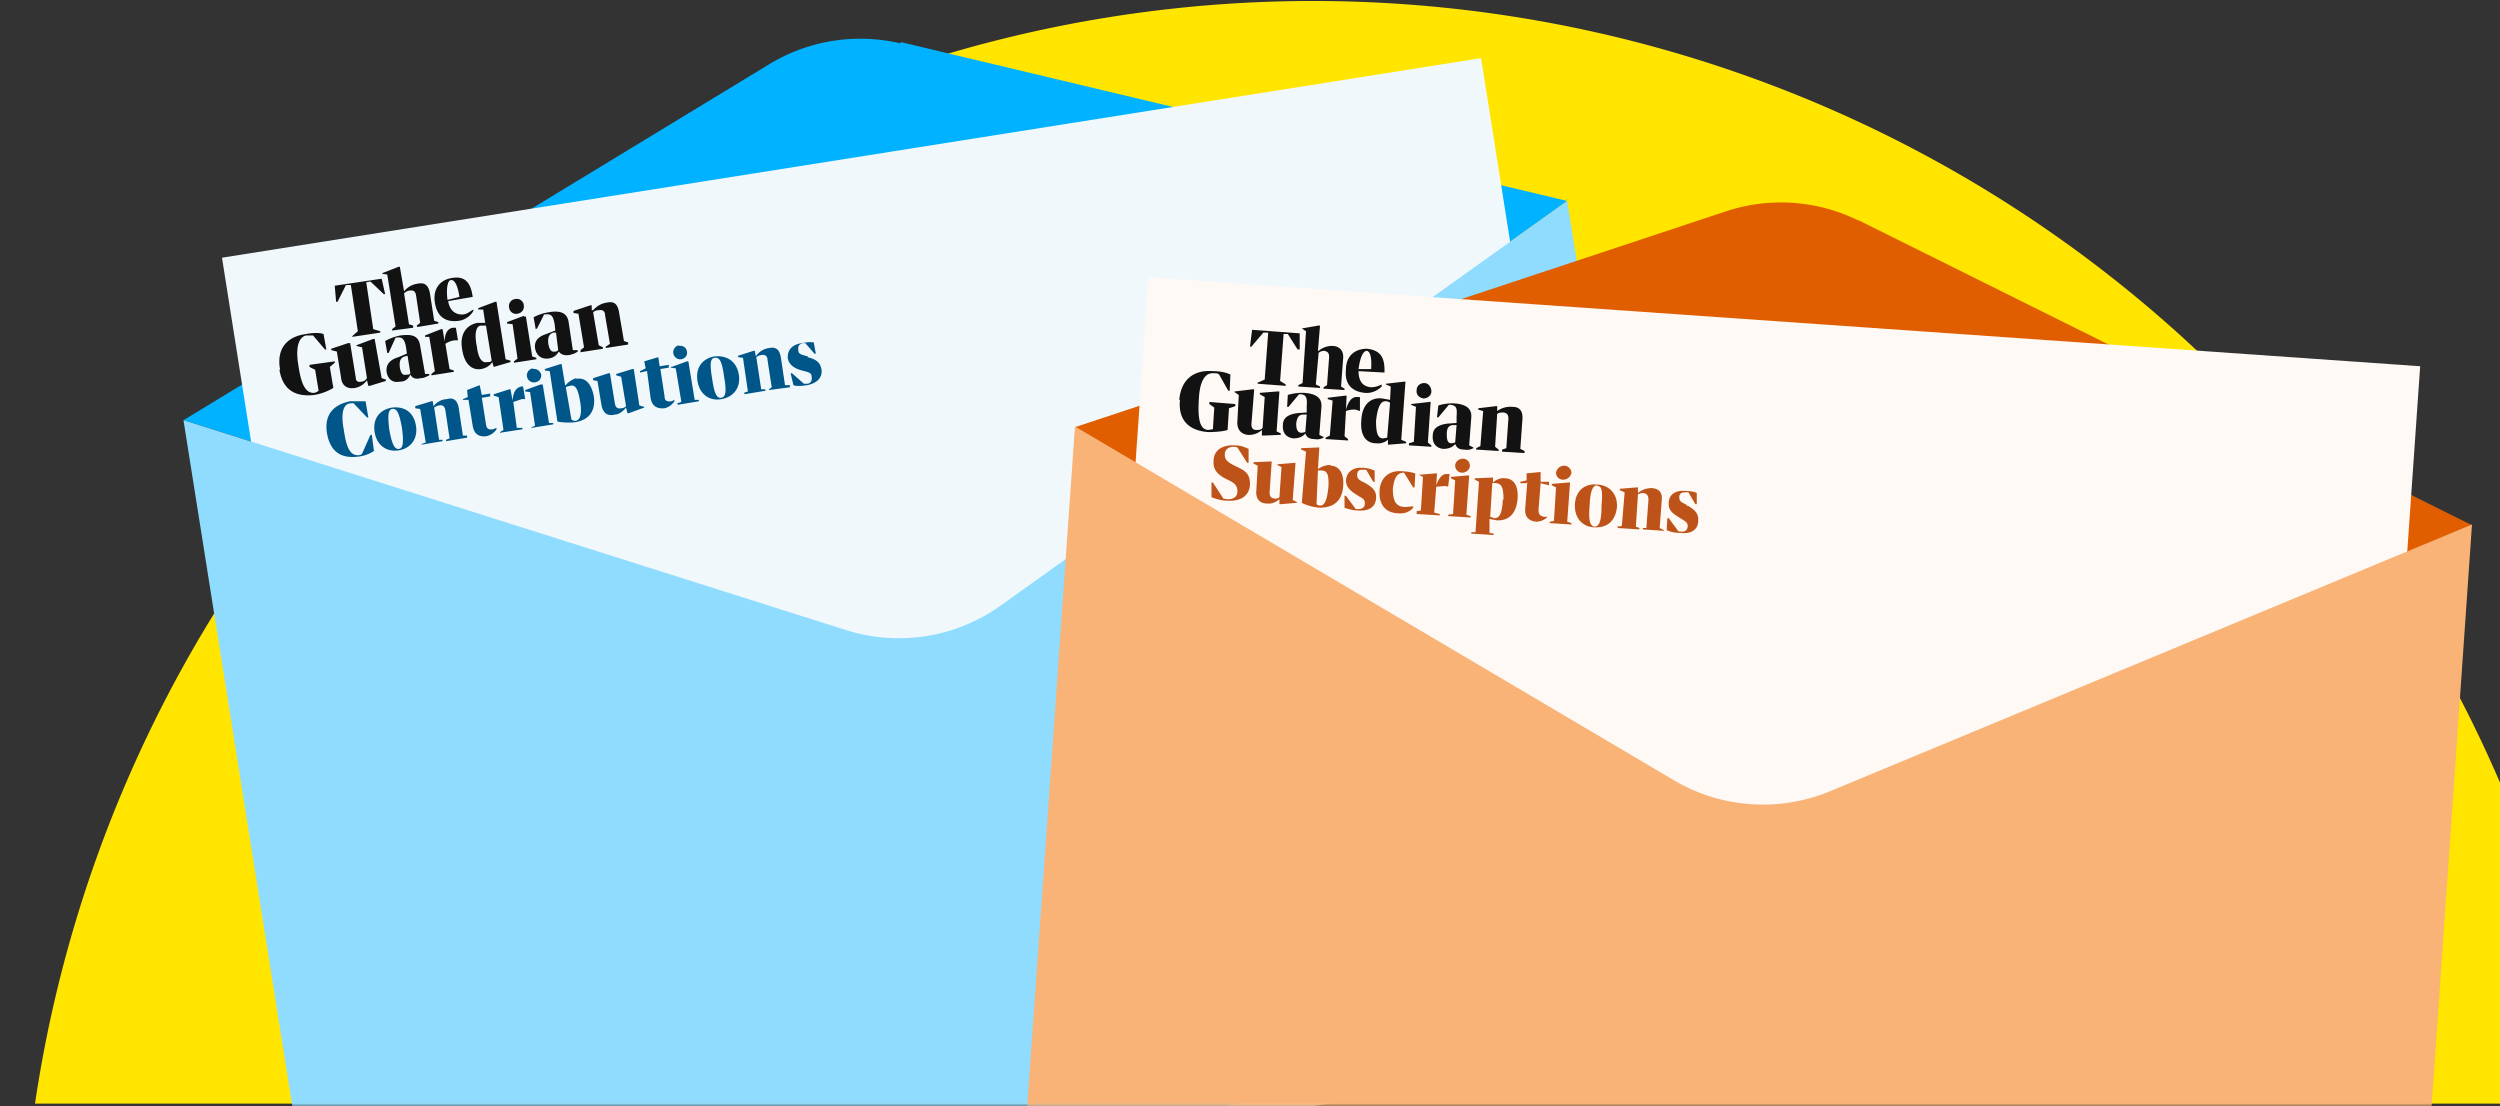 <svg class="svg-newsletters" xmlns="http://www.w3.org/2000/svg" width="357" height="158" viewBox="0 0 357 158"><rect x="0" y="0" width="357" height="158" fill="#333333" stroke="none"/><defs><path id="a" d="M0 0h375v169H0z"/></defs><g transform="translate(0 -11)" fill="none" fill-rule="evenodd"><mask id="b" fill="#fff"><use href="#a"/></mask><path d="M370 168.5a184.5 184.5 0 0 0-365 .1h365z" fill="#FFE500" mask="url(#b)"/><g mask="url(#b)"><path d="M128.6 17l95.2 22.7L143 97.4A25 25 0 0 1 121 101L26.2 71l83.6-50.8a25 25 0 0 1 18.8-3z" fill="#00B2FF"/><path fill="#F1F8FC" d="M31.7 47.8l179.8-28.5L234 161.6 54.2 190z"/><path d="M51.3 76a.7.7 0 0 0 .4-.2l1.2-2.7h.2l.3 2.3a5 5 0 0 1-2.2.8c-2.3.3-4-.5-4.5-3.3-.5-3 1.3-4.2 3.3-4.6h2.2l.4 2.3h-.2l-1.9-2a1 1 0 0 0-.4 0c-1 0-1.5 1.2-1 3.8.4 2.8 1 3.7 2.2 3.6zm5.7-.7c-1.8.3-3.2-.7-3.5-2.6-.3-1.9.7-3.2 2.5-3.5 1.8-.2 3.1.7 3.4 2.6.3 1.8-.7 3.2-2.4 3.5zm-1-5.9c-.5.1-.7.7-.4 3 .4 2.2.8 2.8 1.4 2.7.5-.1.7-.7.4-3-.4-2.3-.8-2.8-1.4-2.7zm4.2 5l.6-.2-.8-4.8-.7-.1V69l2.3-.7h.2l.1.7c.5-.6 1.2-1 1.9-1 1-.3 1.5.2 1.7 1.2l.6 4h.6v.3l-3 .5v-.2l.5-.2-.6-4c-.1-.6-.4-.8-.9-.7a1.6 1.6 0 0 0-.7.3l.7 4.6h.5v.2l-3 .5v-.2zm6.7-6.3h-.8V68l.7-.3-.1-1 1.8-.7.3 1.4 1.2-.2v.4l-1.2.2.6 3.8c.1.6.3.8 1 .7l.5-.2v.2a2.3 2.3 0 0 1-1.5 1c-1 .1-1.7-.3-1.9-1.5l-.6-3.7zm3.6-.8l2.2-.7h.2l.3 1.6c.1-1.3.5-1.8 1.2-2a.7.7 0 0 1 .3 0L75 68a2 2 0 0 0-.5 0l-1.2.4.5 3.7h.8v.2l-3.2.5v-.1l.5-.3-.7-4.7-.7-.2v-.2zm5.6-3.6c.5-.1 1 .2 1.2.8 0 .6-.3 1-.9 1.1a1 1 0 0 1-.3-2zm-1.1 3l2.2-.8h.3l.9 5.5h.6v.2l-3.1.5V72l.5-.2-.7-4.8-.7-.1v-.2zm7.3-1.6c1.1-.2 2.1.4 2.5 2.5.3 2.2-.8 3.4-2.7 3.7-1 .1-2 0-2.5-.1L78.5 64l-.7-.1v-.2L80 63h.2l.5 3h.1c.2-.3.8-.8 1.5-1zm-.1 6c.6-.1 1-.9.6-3-.3-1.7-.7-2.2-1.4-2a1.6 1.6 0 0 0-.6.2l.8 4.6a.9.9 0 0 0 .6.2zm3.1-5.7l-.6-.1V65l2.2-.7h.2l.7 4.3c.1.6.4.8.9.7.3 0 .5-.1.7-.3l-.7-4.2-.7-.2v-.2l2.3-.7h.2l.8 5.2.7.2v.1l-2.2.8h-.2l-.2-.8c-.4.5-1 1-1.6 1-1.1.3-1.7-.3-1.9-1.3l-.6-3.6zm7-1.4l-.9.2V64l.8-.4-.2-1L94 62l.2 1.3 1.3-.2v.4l-1.2.2.6 3.9c0 .6.3.8 1 .7l.4-.2v.2a2.3 2.3 0 0 1-1.4 1c-1.1.1-1.8-.3-2-1.5l-.5-3.8zm4.6-3.6c.6-.1 1.1.2 1.2.8.1.6-.3 1-.8 1.1a1 1 0 0 1-.3-2zm-1 3l2.2-.8h.2l.9 5.5h.6v.2l-3 .5-.1-.2.6-.2-.8-4.8-.7-.1v-.2zM103 68c-1.7.3-3.1-.7-3.4-2.6-.3-1.9.7-3.2 2.4-3.5 1.8-.2 3.2.7 3.5 2.6.3 1.8-.7 3.2-2.5 3.5zm-1-5.9c-.5.1-.7.7-.3 3 .3 2.2.7 2.8 1.3 2.7.6-.1.8-.8.4-3-.3-2.3-.7-2.8-1.3-2.7zm4.2 5l.6-.2-.7-4.8-.7-.1v-.2l2.2-.7h.2l.1.7h.1c.4-.6 1.1-1 1.8-1.1 1-.2 1.5.2 1.7 1.3l.6 4h.7v.3l-3 .4v-.1l.4-.3-.6-3.9c0-.6-.4-.8-.9-.7a1.6 1.6 0 0 0-.7.3l.7 4.6h.6v.2l-3 .5v-.2zm9.1-5.1c1.2.3 1.8.7 2 1.7.2 1.2-.6 2-2 2.3-.8.1-1.5.2-2 0l-.4-1.7h.2l1.7 1.5h.4c.6 0 .8-.5.7-1 0-.5-.3-.6-1-.8l-.4-.1c-1.1-.3-1.8-.8-2-1.7-.1-1.2.6-2 2-2.2.5-.1 1.2-.2 1.7-.1l.3 1.6h-.2L115 60a1.2 1.2 0 0 0-.3 0c-.6.1-.8.5-.7 1 0 .5.3.6 1 .8l.4.1z" fill="#005689"/><path d="M50.3 59l.8-.7-1-6.6h-.7l-1.2 2.4H48l-.2-2.3 6.7-1L55 53h-.2l-1.9-1.8-.6.1 1 6.7 1 .3v.2l-4 .6V59zm6.2-1.3l-1.2-7.5-.7-.1V50l2.3-.9h.2l.6 3.5a3 3 0 0 1 2-1.1c1-.2 1.5.3 1.7 1.4l.6 3.9.6.2v.2l-3 .5-.1-.2.5-.4-.6-4c-.1-.5-.4-.7-.9-.6-.3 0-.6.2-.8.4l.7 4.4.6.2v.3l-3 .4V58l.5-.4zM64 54c.2 1.3 1 2 2.2 1.9.6-.1 1-.5 1.4-.7v.2a2.9 2.9 0 0 1-2 1.4c-2 .3-3.2-.6-3.5-2.6-.3-1.8.6-3.2 2.4-3.5 1.7-.3 2.7.4 3 2.7l-3.5.6zm0-.2l1.6-.4c-.2-1.6-.7-2.5-1.2-2.4-.5 0-.7 1.3-.5 2.8zm-24 10c-.6-3.3 1.3-4.8 3.7-5.1 1-.2 2-.2 2.5 0l.4 2.2h-.2l-1.7-2h-1c-1.1.3-1.5 1.8-1.1 4.2.4 2.9 1.1 4.1 2.3 4a1.8 1.8 0 0 0 .6-.3l-.5-3-.8-.4v-.3l3.6-.5v.2l-.7.6.5 3a8 8 0 0 1-2.7 1c-2.6.3-4.5-.6-5-3.6zm7.3-2.8v-.2l2.4-.8h.3l.8 4.9c0 .6.4.7.8.6.3 0 .6-.2.8-.5l-.7-4.4-.8-.2v-.1l2.4-.9h.2l1 5.6.6.2v.2l-2.3.7h-.2l-.2-.8a2.7 2.7 0 0 1-1.7 1.1c-1.2.2-1.9-.4-2-1.5l-.6-3.7-.8-.2zM63 58h.2l.3 1.8c0-1.4.6-2 1.3-2h.3l.3 1.8h-.5a3 3 0 0 0-1.3.5l.6 3.6.6.2v.2l-3.2.5v-.2l.5-.4-.8-4.9h-.6v-.2l2.3-.9zm6.3-.8l-.3-2h-.7V55l2.4-.9h.2l1.3 8.2.7.2v.2l-2.4.7-.2-.7c-.4.6-1 .9-1.6 1-1.3.2-2.4-.7-2.7-2.8-.4-2.2.6-3.5 2.2-3.8h1.1zm.9 5.2l-.8-4.9h-.7c-.7 0-1 1.1-.6 3 .2 1.6.7 2.4 1.5 2.2.3 0 .5 0 .6-.2v-.1zm4.6-6.2h.3l.9 5.7.6.2v.2l-3.2.5v-.2l.5-.4-.7-4.9-.8-.1V57l2.4-.9zm0-1.6c.1.6-.3 1.1-.9 1.2a1 1 0 0 1-1.2-.9 1 1 0 0 1 .9-1.2 1 1 0 0 1 1.2.9zm8.6 6l-.8-4.8-.7-.1v-.3l2.4-.8h.2v.7h.2a3.2 3.2 0 0 1 2-1.1c1-.2 1.5.2 1.7 1.4l.7 4.1.6.2v.3l-3.2.5v-.2l.6-.4-.7-4.1c0-.6-.4-.8-.9-.7-.3 0-.6.1-.8.3l.8 4.7.6.3v.2l-3.2.5V61l.5-.4zm-4.1-2.4l-.1-.9c-.2-1.2-.5-1.5-1.3-1.4h-.2l-1 2-.2.1-.3-1.7a6.8 6.8 0 0 1 2.1-.7c1.6-.3 2.7 0 2.9 1.4l.6 4h.7v.2c-.4.3-.8.4-1.2.5-.8.1-1.2-.1-1.5-.5-.3.5-.7.9-1.5 1-1 .1-1.7-.4-1.9-1.5-.1-1 .4-1.6 1.6-2l1.3-.5zm.4 2.7l-.3-2.4h-.4c-.6.2-.8.7-.7 1.6.2 1 .5 1.2 1 1.1.2 0 .4-.1.4-.3zm-21.6.6l-.1-.8c-.2-1.2-.5-1.6-1.3-1.5h-.2l-1 2.2h-.2l-.3-1.7a7 7 0 0 1 2.2-.8c1.6-.2 2.6 0 2.8 1.5l.7 4h.6v.2c-.4.2-.8.4-1.2.4-.8.2-1.2 0-1.5-.5-.3.6-.7 1-1.5 1-1 .2-1.7-.3-1.9-1.4-.1-1 .4-1.7 1.7-2.1l1.2-.5zm.5 2.8l-.4-2.5-.4.1c-.6.2-.8.6-.7 1.6.2 1 .5 1.1 1 1 .2 0 .4 0 .5-.2z" fill="#121212"/><path d="M26.2 71l94.7 30a25 25 0 0 0 22.1-3.6l80.8-57.7 18.8 118.5L45 189.5 26.2 71z" fill="#90DCFF"/><path d="M218.5 143l15.4-2.5m-14.7 6.5l15.4-2.4m-14.8 6.6l15.5-2.5m-14.9 6.6l15.5-2.5" stroke="#00B2FF" stroke-linecap="square" stroke-width=".5"/></g><g mask="url(#b)"><path d="M265.3 42.4L353 86l-91.7 38a25 25 0 0 1-22.3-1.5L153.5 72l92.9-30.8a25 25 0 0 1 19 1.3z" fill="#E05E00"/><path fill="#FEF9F5" d="M164 50.6l181.6 12.7-10 143.6L154 194.2z"/><path d="M175.3 82.5c-.9 0-1.8-.3-2.3-.5v-2.1h.2l1.5 2.3.6.1c.9 0 1.4-.4 1.4-1.1 0-.8-.3-1.2-1.4-1.7l-.4-.2c-1.1-.6-1.7-1.3-1.6-2.5 0-1.3 1-2.3 3-2.2 1 0 1.5.3 2 .5v2h-.2l-1.4-2.2a1.3 1.3 0 0 0-.5-.1c-.8 0-1.3.4-1.3 1.1 0 .7.3 1 1.2 1.5l.4.2c1.3.6 2 1 2 2.6-.1 1.6-1.3 2.4-3.2 2.3zm4.3-5l-.6-.3V77l2.4-.1h.2l-.3 4.4c0 .6.2.8.7.9.3 0 .5 0 .7-.2l.3-4.3-.6-.3v-.1l2.4-.2h.2l-.4 5.3.6.3v.1l-2.3.2h-.2v-.7c-.5.4-1.1.7-1.8.6-1.1 0-1.6-.8-1.5-1.8l.2-3.6zm10.4 0c1 0 2 .8 1.8 3-.2 2.2-1.5 3-3.4 3-1-.1-2-.4-2.5-.7l.6-7.3-.7-.3V75l2.4-.1h.2l-.2 3.1c.4-.3 1-.6 1.8-.6zm-1.5 5.7c.6 0 1-.6 1.2-2.7.1-1.7-.2-2.3-.9-2.3a1.6 1.6 0 0 0-.6 0L188 83a.9.9 0 0 0 .6.2zM195 80c1 .6 1.6 1.1 1.5 2.2-.1 1.2-1 1.8-2.5 1.7-.7 0-1.5-.2-2-.4v-1.7h.2l1.4 1.9h.3c.7 0 1-.3 1-.8s-.2-.7-.8-1l-.3-.2c-1-.6-1.6-1.2-1.6-2.1.1-1.2 1-1.9 2.4-1.8.6 0 1.2.2 1.7.4v1.6h-.2l-1-1.7a1.2 1.2 0 0 0-.5 0c-.5-.1-.8.2-.8.7 0 .5.2.7.8 1l.4.2zm4.6 4.3c-1.9-.1-2.7-1.4-2.6-3.2.1-1.9 1.4-3 3.3-2.8a7 7 0 0 1 1.8.3l-.1 2h-.2l-1.3-2.1c-1 0-1.4.7-1.6 2.3 0 1.7.4 2.6 1.8 2.6l1.1-.1v.2c-.4.5-1.1.9-2.2.8zm3-5.5l2.4-.2h.2l-.1 1.7c.4-1.2 1-1.7 1.6-1.6a.7.7 0 0 1 .3 0l-.2 1.8a2 2 0 0 0-.4-.1l-1.3.1-.3 3.7.8.2v.2l-3.3-.2V84l.6-.1.3-4.8-.6-.3v-.2zm6.3-2.3c.6 0 1 .5 1 1 0 .6-.6 1-1.1 1a1 1 0 0 1-1-1c0-.6.6-1 1.1-1zm-1.7 2.6l2.3-.2h.3l-.4 5.6.6.2v.2l-3.2-.2v-.2l.7-.1.3-4.8-.6-.3V79zm9.5 3.2c-.2 2.3-1.5 3.1-3 3l-1-.2v2l.6.1v.2l-3.2-.2v-.2h.6l.5-7.2-.6-.3v-.2l2.4-.1h.2v.7c.3-.3 1-.7 1.7-.6 1.1 0 2 .9 1.8 3zm-2 0c0-1.7-.3-2.2-1-2.3a1.7 1.7 0 0 0-.6 0l-.3 4.8.6.2c.7 0 1.1-.6 1.2-2.6zM218 80h-.9v-.2l.9-.2v-1l2-.2v1.4h1.2v.5L220 80l-.3 3.8c0 .6.2.9.8 1h.5a2.3 2.3 0 0 1-1.6.7c-1.1-.1-1.7-.7-1.6-1.9l.3-3.8zm5.4-2.5c.5 0 1 .5 1 1-.1.6-.6 1-1.2 1a1 1 0 0 1-1-1c.1-.6.6-1 1.2-1zm-1.8 2.6l2.4-.2h.2l-.4 5.6.6.2v.2l-3.1-.2v-.2l.6-.1.3-4.8-.6-.3V80zm6 6.2c-1.7-.1-2.8-1.4-2.7-3.3.1-1.9 1.4-3 3.2-2.8 1.8.1 2.9 1.4 2.8 3.2-.2 2-1.4 3-3.2 2.9zm.5-6c-.6 0-1 .6-1.1 2.9-.2 2.3.1 2.9.7 3 .6 0 1-.6 1-3 .2-2.2 0-2.8-.6-2.8zm3 5.9l.5-.1.4-4.8-.7-.3v-.2l2.4-.2h.2v.8c.6-.5 1.3-.7 2-.7 1 .1 1.5.6 1.4 1.7l-.3 4 .6.3v.1l-3-.2v-.2h.5l.3-4c0-.6-.2-.9-.7-1a1.6 1.6 0 0 0-.8.2l-.3 4.6.5.2v.2l-3.1-.2V86zm9.9-3c1 .6 1.6 1.1 1.5 2.2 0 1.2-1 1.9-2.5 1.7-.7 0-1.4-.1-2-.4l.1-1.7h.2l1.4 1.9h.3c.6.1 1-.2 1-.8 0-.4-.2-.6-.9-1l-.3-.2c-1-.6-1.6-1.1-1.5-2.1 0-1.2 1-1.8 2.3-1.7.6 0 1.3.1 1.7.3v1.6h-.2l-1-1.7a1.2 1.2 0 0 0-.4 0c-.6 0-.9.2-.9.7 0 .5.2.7.9 1l.3.3z" fill="#BD5318"/><path d="M179.7 65.6l.9-.4.5-6.7h-.7l-1.7 2h-.2l.3-2.4 6.8.5v2.3h-.3l-1.4-2.2h-.6l-.5 6.7.8.5v.2l-4-.3v-.2zm6.3.2l.5-7.5-.6-.4 2.3-.4h.3l-.3 3.6h.1a3 3 0 0 1 2.1-.7c1 .1 1.5.8 1.4 1.8l-.3 4 .5.3v.2l-3-.2v-.2l.5-.3.3-4c0-.6-.2-.8-.7-.9-.3 0-.6.1-.8.3l-.4 4.5.6.3v.2l-3.1-.2V66l.6-.3zm8-1.8c0 1.3.5 2.2 1.8 2.3.6 0 1.1-.2 1.5-.4v.3c-.6.6-1.5 1-2.4.9-2-.2-2.9-1.4-2.7-3.3 0-2 1.3-3 3-3 1.8.2 2.6 1.1 2.5 3.4L194 64zm0-.3h1.8c.1-1.5-.1-2.5-.6-2.6-.6 0-1 1.1-1.2 2.6zm-25.6 4.4c.3-3.3 2.5-4.3 4.8-4.1 1 0 2 .2 2.5.5l-.1 2.3h-.2l-1.3-2.3c-.2-.2-.4-.2-.8-.2-1.3-.1-2 1.3-2.1 3.7-.2 3 .2 4.3 1.3 4.4l.7-.1.2-3.1-.7-.5v-.3l3.7.3v.3l-.9.3-.2 3.1c-.6.2-1.7.3-2.8.3-2.6-.2-4.3-1.6-4-4.6zm7.9-1v-.2l2.5-.3h.3l-.4 5c0 .6.3.8.7.8.3 0 .7 0 .9-.3l.3-4.4-.7-.4v-.2l2.5-.2h.3l-.4 5.7.6.3v.2l-2.4.1h-.3v-.8a2.7 2.7 0 0 1-2 .7c-1-.1-1.6-.8-1.5-2l.2-3.7-.6-.4zm15.8.4h.2l-.1 2c.4-1.4 1-1.9 1.7-1.8h.3v2l-.6-.2a3 3 0 0 0-1.4.2l-.2 3.6.5.4v.2l-3.2-.2v-.2l.6-.3.4-5-.7-.2v-.2l2.5-.3zm6.4.6l.1-1.9-.7-.3v-.1l2.6-.3h.2l-.6 8.3.7.3v.2l-2.5.2h-.1v-.7a2.2 2.2 0 0 1-1.7.5c-1.4 0-2.3-1.1-2.1-3.3.1-2.2 1.3-3.3 3-3.1l1.1.2zm-.4 5.3l.4-4.9c-.2-.1-.3-.2-.7-.2-.7 0-1.1 1-1.3 2.8 0 1.6.2 2.5 1 2.5l.6-.1zm6-5h.2l-.4 5.8.5.4v.2l-3.2-.2v-.3l.7-.2.3-5-.7-.3v-.1l2.6-.3zm.3-1.5c0 .6-.6 1-1.1 1-.7-.1-1.1-.6-1-1.2 0-.6.5-1 1.1-1 .6 0 1 .6 1 1.2zm7 7.8l.4-5-.7-.2v-.2l2.5-.3h.2v.7a3.2 3.2 0 0 1 2.2-.6c1 0 1.5.6 1.4 1.8l-.3 4.2.6.3v.3l-3.2-.2v-.3l.6-.2.3-4.2c0-.6-.2-.8-.7-.9-.3 0-.6 0-.9.2l-.3 4.7.5.4v.2l-3.2-.2V75l.6-.3zm-3.4-3.3v-.9c.1-1.2 0-1.6-.9-1.7h-.2l-1.5 1.8h-.2l.2-1.7a6.8 6.8 0 0 1 2.2-.3c1.7.1 2.6.7 2.5 2l-.3 4 .6.3v.1c-.4.2-.8.3-1.3.2-.8 0-1.1-.3-1.3-.8-.4.5-1 .7-1.7.7-1-.1-1.6-.8-1.5-1.9 0-1 .7-1.5 2-1.7l1.4-.1zm-.2 2.8l.2-2.5h-.4c-.7 0-1 .4-1 1.3 0 1 .2 1.3.7 1.3l.5-.1zm-21.2-4.3V69c.1-1.2-.1-1.6-.8-1.7h-.3l-1.5 1.8h-.2l.1-1.7a7 7 0 0 1 2.3-.3c1.7.1 2.6.7 2.5 2l-.3 4 .6.3v.1c-.4.2-.8.3-1.3.2-.8 0-1.1-.3-1.3-.8-.4.5-1 .7-1.7.7-1-.1-1.6-.8-1.5-1.9 0-1 .7-1.5 2-1.7l1.4-.1zm-.2 2.8l.2-2.5h-.5c-.6 0-.9.4-1 1.3 0 1 .3 1.3.8 1.3l.5-.1z" fill="#121212"/><path d="M153.5 71.9l85.5 50.5a25 25 0 0 0 22.3 1.6L353 85.9l-8.3 119.7-199.6-14L153.5 72z" fill="#F9B376"/></g></g></svg>
